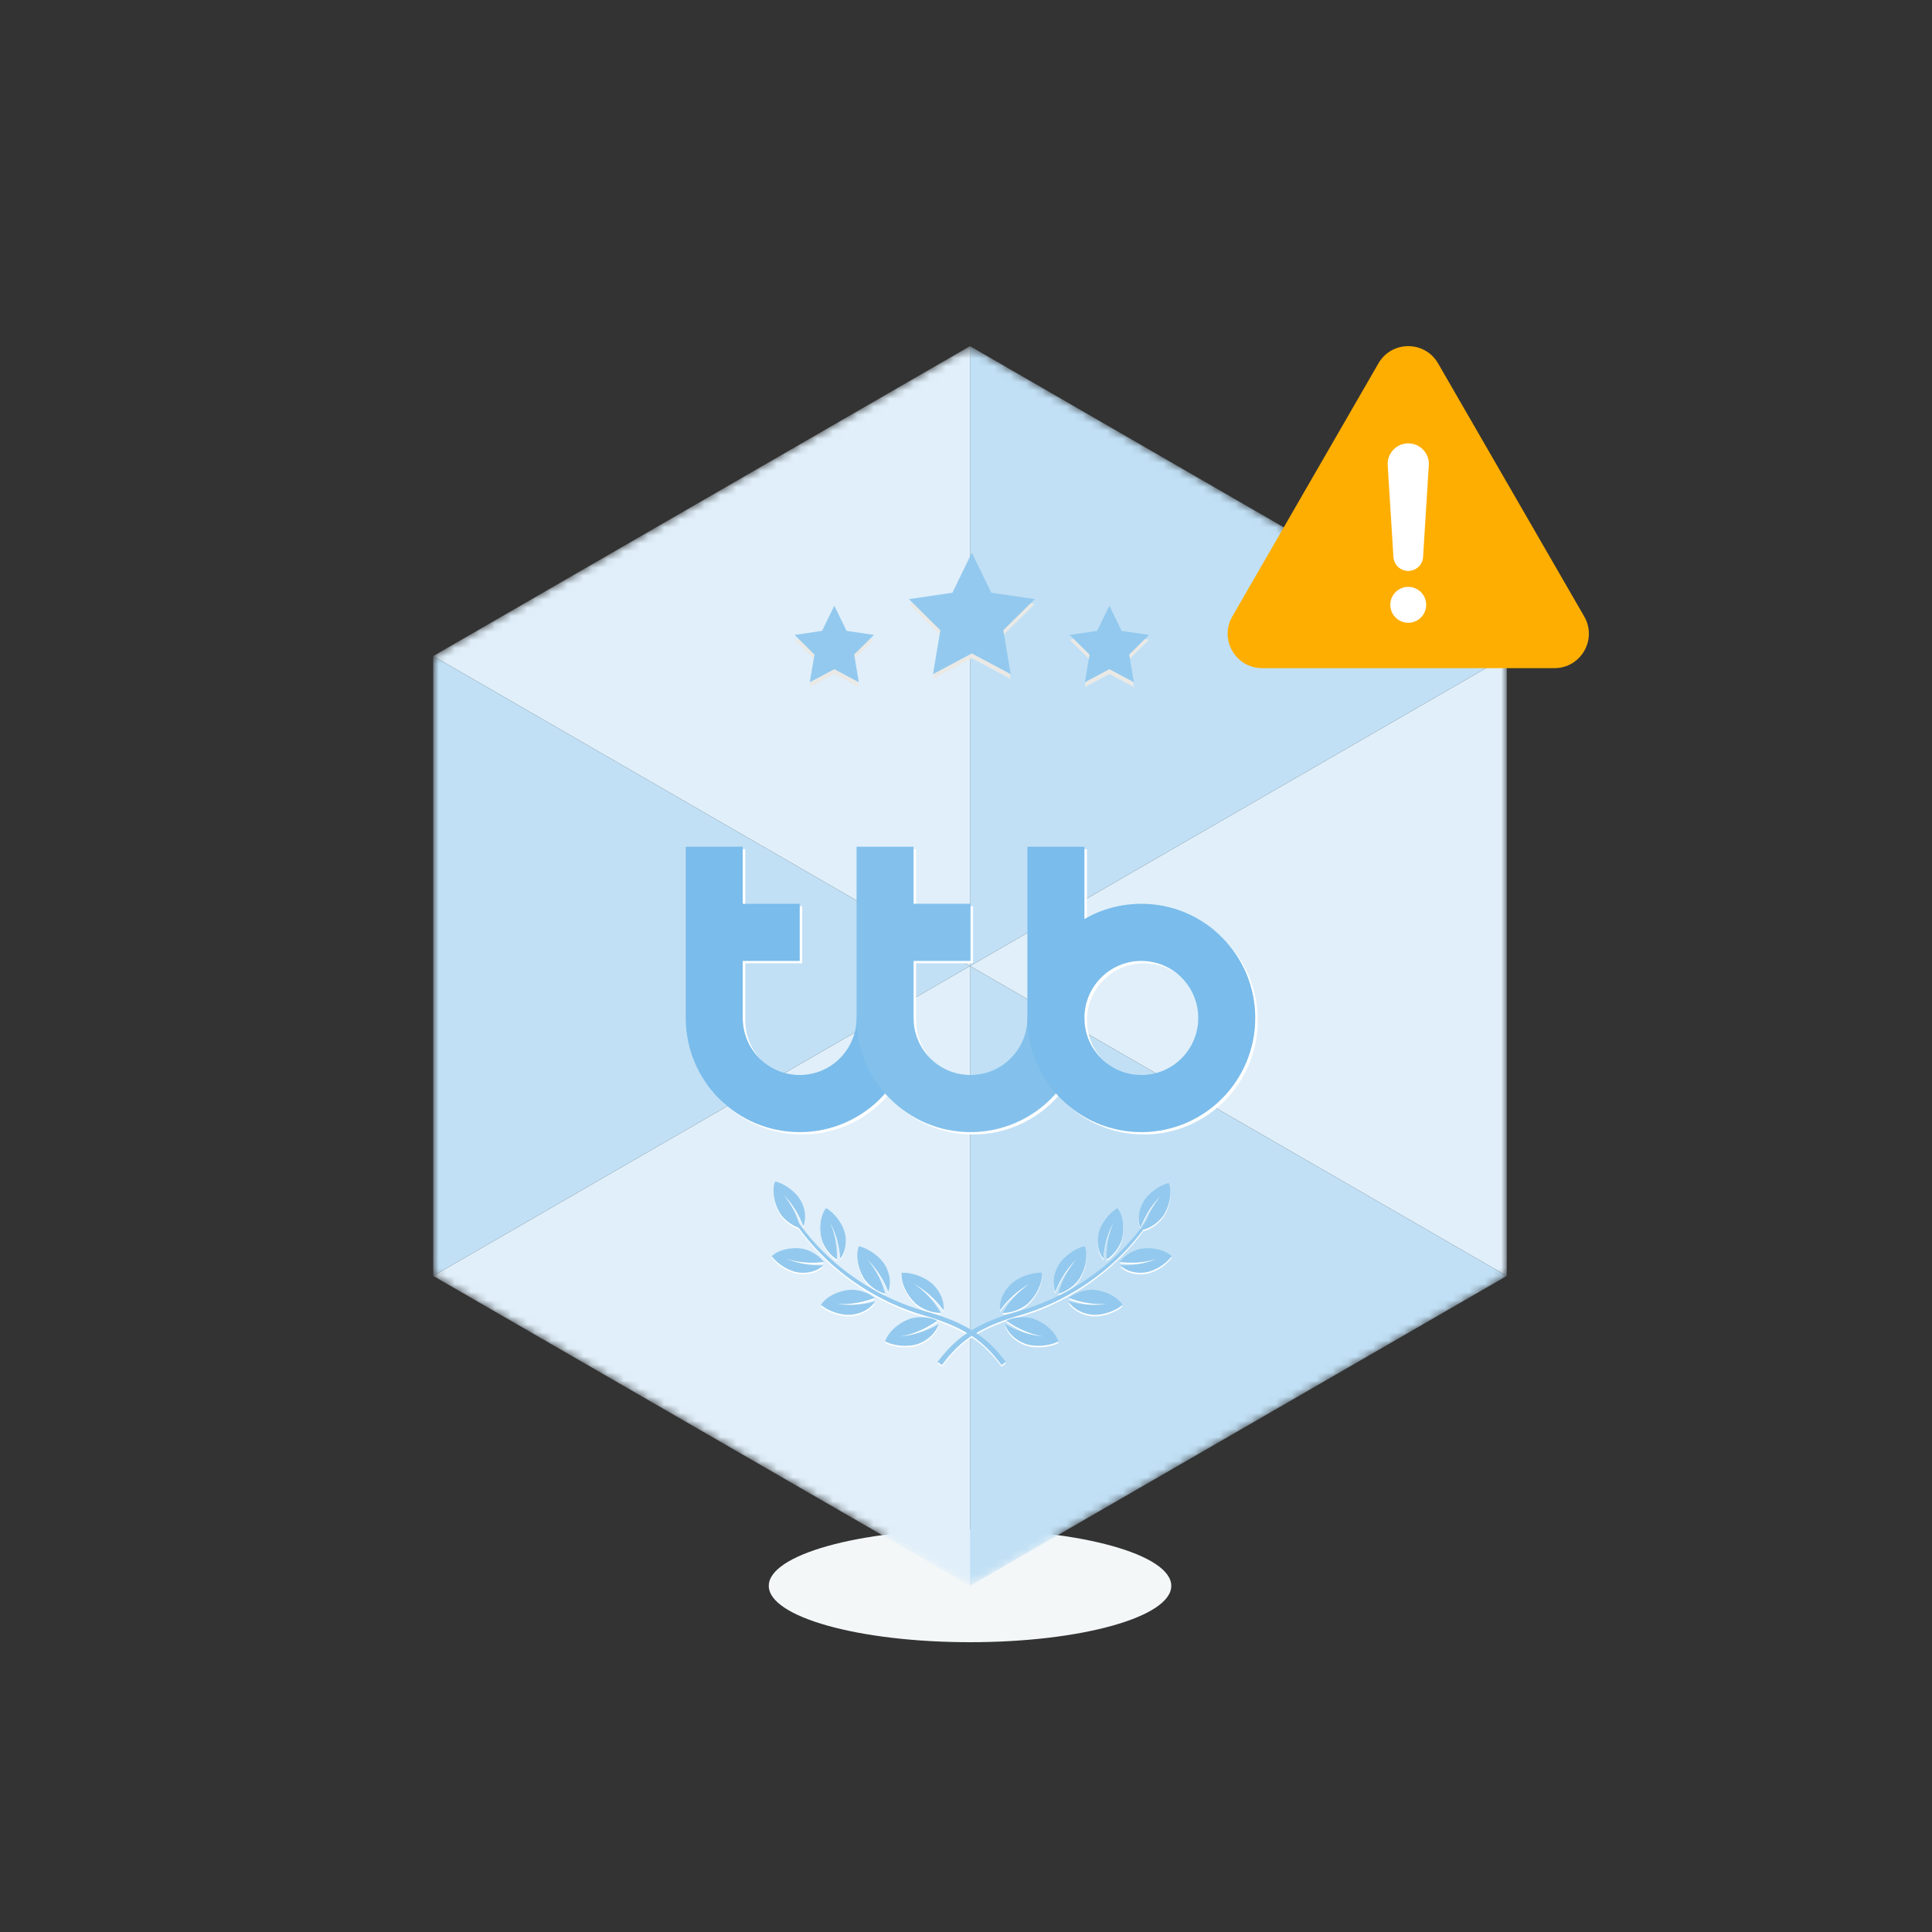<svg width="240" height="240" viewBox="0 0 240 240" fill="none" xmlns="http://www.w3.org/2000/svg">
<rect x="0" y="0" width="240" height="240" fill="#333333" stroke="none"/>
<path d="M145.5 197C145.5 200.866 134.307 204 120.5 204C106.693 204 95.5 200.866 95.5 197C95.5 193.134 106.693 190 120.5 190C134.307 190 145.5 193.134 145.5 197Z" fill="#F3F7F8"/>
<mask id="mask0_17492_16465" style="mask-type:alpha" maskUnits="userSpaceOnUse" x="53" y="43" width="135" height="154">
<path d="M119.625 43.505C120.166 43.193 120.834 43.193 121.375 43.505L186.309 80.995C186.85 81.307 187.184 81.885 187.184 82.51V157.49C187.184 158.115 186.85 158.693 186.309 159.005L121.375 196.495C120.834 196.807 120.166 196.807 119.625 196.495L54.691 159.005C54.15 158.693 53.816 158.115 53.816 157.49V82.51C53.816 81.885 54.15 81.307 54.691 80.995L119.625 43.505Z" fill="#D9D9D9"/>
</mask>
<g mask="url(#mask0_17492_16465)">
<path d="M120.495 43L53.812 81.5L120.495 120L120.495 43Z" fill="#E0EFFA"/>
<path d="M187.179 158.5V81.5L120.495 120L187.179 158.5Z" fill="#E0EFFA"/>
<path d="M53.812 158.5L120.495 197L120.495 120L53.812 158.5Z" fill="#E0EFFA"/>
<path d="M120.495 197L187.179 158.5L120.495 120L120.495 197Z" fill="#C1E0F5"/>
<path d="M53.812 81.5V158.5L120.495 120L53.812 81.5Z" fill="#C1E0F5"/>
<path d="M187.179 81.5L120.495 43L120.495 120L187.179 81.5Z" fill="#C1E0F5"/>
<path d="M118.31 74.234L112.909 75.03L116.816 78.895L115.894 84.352L120.725 81.774L125.557 84.352L124.634 78.895L128.541 75.03L123.14 74.234L120.725 69.269L118.31 74.234Z" fill="#EAE9E6"/>
<path d="M102.116 78.972L98.712 79.474L101.177 81.911L100.593 85.353L103.641 83.727L106.687 85.353L106.106 81.911L108.571 79.474L105.164 78.972L103.641 75.841L102.116 78.972Z" fill="#EAE9E6"/>
<path d="M136.286 78.972L132.88 79.474L135.345 81.911L134.763 85.353L137.811 83.727L140.857 85.353L140.274 81.911L142.739 79.474L139.334 78.972L137.811 75.841L136.286 78.972Z" fill="#EAE9E6"/>
<path d="M140.274 81.309L142.739 78.871L139.332 78.37L137.809 75.239L136.286 78.37L132.88 78.871L135.345 81.309L134.932 83.746L134.763 84.749L136.645 83.746L137.809 83.125L138.973 83.746L140.855 84.749L140.686 83.746L140.274 81.309Z" fill="#93C9EE"/>
<path d="M106.106 81.309L108.571 78.871L105.164 78.37L103.641 75.239L102.118 78.37L98.712 78.871L101.177 81.309L100.764 83.746L100.595 84.749L102.477 83.746L103.641 83.125L104.805 83.746L106.689 84.749L106.518 83.746L106.106 81.309Z" fill="#93C9EE"/>
<path d="M128.543 74.427L123.142 73.632L120.727 68.667L118.31 73.632L112.909 74.427L116.818 78.291L115.896 83.748L120.727 81.172L125.557 83.748L124.634 78.291L128.543 74.427Z" fill="#93C9EE"/>
<path fill-rule="evenodd" clip-rule="evenodd" d="M106.727 126.752C106.727 130.667 103.56 133.841 99.653 133.841C95.746 133.841 92.579 130.667 92.579 126.752V119.663H99.653V112.575H92.579V105.486H85.506V126.752C85.506 134.582 91.839 140.929 99.653 140.929C107.467 140.929 113.801 134.582 113.801 126.752H106.727Z" fill="white"/>
<path fill-rule="evenodd" clip-rule="evenodd" d="M127.946 126.752C127.946 130.667 124.779 133.841 120.872 133.841C116.965 133.841 113.798 130.667 113.798 126.752V119.663H120.872V112.575H113.798V105.486H106.725V126.752C106.725 134.582 113.058 140.929 120.872 140.929C128.686 140.929 135.019 134.582 135.019 126.752H127.946Z" fill="white"/>
<path fill-rule="evenodd" clip-rule="evenodd" d="M142.097 133.841C138.19 133.841 135.023 130.667 135.023 126.752C135.023 122.837 138.19 119.663 142.097 119.663C146.004 119.663 149.17 122.837 149.17 126.752C149.17 130.667 146.004 133.841 142.097 133.841ZM142.097 112.575C139.519 112.575 137.104 113.265 135.023 114.472V105.486H127.949V126.752C127.949 134.582 134.283 140.929 142.097 140.929C149.911 140.929 156.244 134.582 156.244 126.752C156.244 118.921 149.911 112.575 142.097 112.575Z" fill="white"/>
<path fill-rule="evenodd" clip-rule="evenodd" d="M106.414 126.456C106.414 130.372 103.248 133.545 99.341 133.545C95.434 133.545 92.267 130.372 92.267 126.456V119.368H99.341V112.279H92.267V105.19H85.193V126.456C85.193 134.287 91.527 140.634 99.341 140.634C107.155 140.634 113.488 134.287 113.488 126.456H106.414Z" fill="#83C1EC"/>
<path fill-rule="evenodd" clip-rule="evenodd" d="M127.633 126.455C127.633 130.37 124.466 133.544 120.559 133.544C116.652 133.544 113.486 130.37 113.486 126.455V119.366H120.559V112.278H113.486V105.189H106.412V126.455C106.412 134.286 112.745 140.632 120.559 140.632C128.373 140.632 134.707 134.286 134.707 126.455H127.633Z" fill="#83C1EC"/>
<path fill-rule="evenodd" clip-rule="evenodd" d="M141.784 133.544C137.877 133.544 134.71 130.37 134.71 126.455C134.71 122.54 137.877 119.366 141.784 119.366C145.691 119.366 148.858 122.54 148.858 126.455C148.858 130.37 145.691 133.544 141.784 133.544ZM141.784 112.278C139.206 112.278 136.791 112.968 134.71 114.175V105.189H127.637V126.455C127.637 134.286 133.97 140.632 141.784 140.632C149.598 140.632 155.931 134.286 155.931 126.455C155.931 118.624 149.598 112.278 141.784 112.278Z" fill="#83C1EC"/>
<g style="mix-blend-mode:multiply" opacity="0.3">
<path fill-rule="evenodd" clip-rule="evenodd" d="M106.407 126.453C106.407 130.368 103.24 133.541 99.333 133.541C95.426 133.541 92.259 130.368 92.259 126.453V119.364H99.333V112.275H92.259V105.187H85.186V126.453C85.186 134.283 91.519 140.63 99.333 140.63C107.147 140.63 113.48 134.283 113.48 126.453H106.407Z" fill="#65B2E8"/>
<path fill-rule="evenodd" clip-rule="evenodd" d="M127.625 126.453C127.625 130.368 124.459 133.541 120.552 133.541C116.645 133.541 113.478 130.368 113.478 126.453V119.364H120.552V112.275H113.478V105.187H106.404V126.453C106.404 134.283 112.738 140.63 120.552 140.63C128.366 140.63 134.699 134.283 134.699 126.453H127.625Z" fill="#83C1EC"/>
<path fill-rule="evenodd" clip-rule="evenodd" d="M141.772 133.541C137.865 133.541 134.699 130.368 134.699 126.453C134.699 122.537 137.865 119.364 141.772 119.364C145.679 119.364 148.846 122.537 148.846 126.453C148.846 130.368 145.679 133.541 141.772 133.541ZM141.772 112.275C139.195 112.275 136.78 112.965 134.699 114.172V105.187H127.625V126.453C127.625 134.283 133.958 140.63 141.772 140.63C149.586 140.63 155.92 134.283 155.92 126.453C155.92 118.622 149.586 112.275 141.772 112.275Z" fill="#65B2E8"/>
</g>
<path d="M141.864 155.295C140.808 155.435 139.563 156.248 139.093 156.963C140.272 157.108 141.458 157.086 142.637 156.85C143.006 156.777 143.364 156.671 143.723 156.558C142.265 157.158 140.715 157.429 139.141 157.375C139.908 158.119 141.099 158.416 142.256 158.265C143.347 158.12 144.824 157.288 145.557 156.235C144.682 155.424 143.188 155.118 141.862 155.295H141.864ZM135.966 160.429C134.867 160.31 133.417 160.825 132.769 161.428C133.922 161.861 135.119 162.13 136.363 162.184C136.753 162.199 137.14 162.182 137.528 162.155C135.915 162.401 134.288 162.293 132.719 161.855C133.308 162.793 134.436 163.383 135.637 163.512C136.772 163.633 138.46 163.158 139.455 162.28C138.774 161.25 137.344 160.577 135.966 160.429ZM128.469 164.046C127.399 163.646 125.809 163.804 125.001 164.256C126.043 164.992 127.172 165.572 128.408 165.941C128.793 166.057 129.186 166.138 129.583 166.209C127.899 166.051 126.298 165.526 124.838 164.679C125.183 165.788 126.158 166.678 127.328 167.114C128.434 167.527 130.253 167.47 131.482 166.826C131.07 165.597 129.812 164.546 128.469 164.044V164.046ZM138.82 150.267C137.704 150.895 136.734 152.287 136.482 153.361C136.216 154.499 136.394 155.716 137.06 156.554C137.161 154.98 137.581 153.459 138.32 152.066C138.172 152.412 138.032 152.76 137.923 153.119C137.572 154.272 137.436 155.453 137.463 156.642C138.218 156.245 139.148 155.082 139.392 154.044C139.697 152.739 139.542 151.218 138.82 150.267ZM134.75 155.007C133.454 155.287 132.069 156.366 131.492 157.352C130.882 158.395 130.688 159.656 131.089 160.688C131.67 159.162 132.55 157.786 133.707 156.633C133.456 156.929 133.21 157.231 132.992 157.553C132.293 158.588 131.799 159.714 131.461 160.898C132.33 160.736 133.605 159.873 134.164 158.918C134.864 157.721 135.174 156.168 134.752 155.005L134.75 155.007ZM129.426 158.303C128.057 158.226 126.38 158.924 125.534 159.75C124.641 160.625 124.103 161.828 124.222 162.968C125.22 161.603 126.472 160.473 127.94 159.639C127.608 159.868 127.28 160.1 126.975 160.364C125.997 161.204 125.195 162.191 124.535 163.281C125.448 163.358 126.956 162.845 127.771 162.045C128.797 161.042 129.53 159.577 129.424 158.303H129.426ZM144.856 147.407C144.507 148.212 144.118 149.002 143.685 149.767C142.985 151.007 142.189 152.191 141.302 153.304C140.414 154.413 139.44 155.456 138.399 156.421C137.349 157.382 136.235 158.268 135.061 159.07C133.885 159.866 132.658 160.588 131.38 161.209C130.746 161.525 130.095 161.807 129.438 162.076C128.778 162.336 128.114 162.586 127.437 162.795C127.101 162.908 126.758 162.999 126.42 163.101C126.073 163.197 125.728 163.299 125.383 163.404C124.692 163.618 124.01 163.856 123.338 164.129C122.435 164.492 121.553 164.921 120.714 165.43C119.876 164.921 118.994 164.492 118.09 164.129C117.419 163.856 116.736 163.618 116.046 163.404C115.701 163.297 115.355 163.197 115.008 163.101C114.669 162.999 114.327 162.908 113.992 162.795C113.315 162.586 112.651 162.336 111.991 162.076C111.335 161.807 110.683 161.525 110.048 161.209C108.771 160.588 107.545 159.864 106.368 159.07C105.194 158.27 104.079 157.382 103.03 156.421C101.989 155.456 101.014 154.413 100.126 153.304C99.24 152.191 98.444 151.005 97.744 149.767C97.312 149.002 96.921 148.212 96.572 147.407H96.244C96.601 148.268 97.004 149.11 97.456 149.927C98.153 151.189 98.949 152.398 99.835 153.534C100.727 154.668 101.701 155.735 102.75 156.725C103.803 157.709 104.927 158.62 106.109 159.445C107.296 160.262 108.533 161.011 109.826 161.653C110.468 161.98 111.128 162.274 111.794 162.555C112.461 162.826 113.136 163.085 113.823 163.306C114.164 163.425 114.513 163.522 114.857 163.627C115.198 163.727 115.538 163.829 115.875 163.937C116.55 164.154 117.218 164.392 117.87 164.665C118.654 164.99 119.418 165.363 120.143 165.793C119.932 165.938 119.721 166.084 119.517 166.237C118.932 166.68 118.388 167.175 117.883 167.702C117.379 168.231 116.915 168.794 116.472 169.361L116.991 169.766C117.425 169.203 117.868 168.654 118.347 168.142C118.827 167.631 119.339 167.154 119.893 166.728C120.158 166.522 120.43 166.33 120.709 166.145C120.989 166.33 121.261 166.522 121.526 166.728C122.08 167.154 122.594 167.629 123.072 168.142C123.551 168.654 123.994 169.203 124.428 169.766L124.947 169.361C124.504 168.794 124.04 168.231 123.536 167.702C123.031 167.174 122.487 166.678 121.902 166.237C121.696 166.082 121.487 165.936 121.276 165.793C122.003 165.363 122.767 164.99 123.549 164.665C124.201 164.394 124.869 164.154 125.542 163.937C125.88 163.829 126.219 163.727 126.56 163.627C126.906 163.522 127.253 163.424 127.594 163.306C128.281 163.085 128.956 162.826 129.624 162.555C130.289 162.274 130.949 161.98 131.591 161.653C132.884 161.011 134.121 160.264 135.309 159.445C136.49 158.62 137.614 157.709 138.667 156.725C139.716 155.735 140.692 154.668 141.582 153.534C142.469 152.396 143.265 151.189 143.961 149.927C144.413 149.11 144.816 148.268 145.173 147.407H144.845H144.856ZM97.71 156.558C98.068 156.671 98.427 156.777 98.795 156.85C99.977 157.086 101.162 157.106 102.34 156.963C101.87 156.248 100.625 155.435 99.568 155.295C98.243 155.12 96.749 155.424 95.874 156.235C96.607 157.286 98.084 158.119 99.175 158.265C100.332 158.418 101.523 158.12 102.29 157.375C100.715 157.429 99.165 157.158 97.708 156.558H97.71ZM103.905 162.155C104.292 162.182 104.68 162.199 105.069 162.184C106.314 162.132 107.511 161.863 108.663 161.428C108.015 160.825 106.565 160.31 105.466 160.429C104.091 160.577 102.66 161.25 101.977 162.28C102.973 163.158 104.66 163.635 105.796 163.512C106.997 163.383 108.123 162.793 108.713 161.855C107.142 162.293 105.516 162.401 103.905 162.155ZM111.851 166.209C112.246 166.138 112.641 166.055 113.027 165.941C114.262 165.572 115.394 164.992 116.433 164.256C115.626 163.802 114.034 163.646 112.966 164.046C111.623 164.546 110.365 165.599 109.952 166.828C111.182 167.471 113.002 167.529 114.107 167.116C115.277 166.68 116.251 165.788 116.596 164.681C115.137 165.528 113.533 166.053 111.851 166.211V166.209ZM104.952 153.361C104.701 152.287 103.73 150.895 102.614 150.267C101.893 151.218 101.737 152.739 102.042 154.044C102.284 155.084 103.216 156.245 103.972 156.642C103.999 155.453 103.861 154.272 103.512 153.119C103.402 152.76 103.262 152.412 103.115 152.066C103.853 153.459 104.275 154.98 104.375 156.554C105.038 155.716 105.219 154.499 104.952 153.361ZM109.943 157.352C109.365 156.366 107.981 155.287 106.684 155.007C106.262 156.17 106.573 157.723 107.273 158.92C107.831 159.875 109.105 160.738 109.975 160.9C109.638 159.716 109.143 158.589 108.445 157.555C108.226 157.232 107.983 156.931 107.729 156.635C108.886 157.788 109.766 159.162 110.347 160.69C110.748 159.656 110.555 158.397 109.945 157.354L109.943 157.352ZM117.212 162.968C117.331 161.828 116.794 160.625 115.9 159.75C115.056 158.924 113.378 158.226 112.008 158.303C111.903 159.577 112.638 161.042 113.662 162.045C114.477 162.845 115.986 163.356 116.897 163.281C116.238 162.191 115.436 161.204 114.456 160.364C114.151 160.102 113.825 159.868 113.491 159.639C114.958 160.473 116.213 161.603 117.208 162.968H117.212Z" fill="white"/>
<path d="M143.495 149.665C143.704 149.347 143.939 149.049 144.183 148.755C143.067 149.895 142.221 151.25 141.67 152.75C141.266 151.744 141.442 150.51 142.027 149.484C142.58 148.513 143.92 147.443 145.184 147.154C145.61 148.286 145.324 149.807 144.655 150.985C144.122 151.925 142.885 152.784 142.037 152.951C142.351 151.79 142.823 150.683 143.495 149.665Z" fill="white"/>
<path d="M97.976 149.465C97.767 149.148 97.531 148.85 97.287 148.556C98.403 149.696 99.249 151.051 99.8 152.55C100.204 151.545 100.028 150.311 99.443 149.285C98.891 148.314 97.55 147.243 96.286 146.955C95.86 148.087 96.146 149.608 96.815 150.786C97.349 151.726 98.586 152.585 99.433 152.752C99.119 151.591 98.647 150.484 97.976 149.465Z" fill="white"/>
<path d="M141.864 155.102C140.808 155.242 139.563 156.055 139.093 156.771C140.272 156.915 141.458 156.894 142.637 156.657C143.006 156.584 143.364 156.478 143.723 156.365C142.265 156.965 140.715 157.236 139.141 157.182C139.908 157.926 141.099 158.224 142.256 158.072C143.347 157.928 144.824 157.095 145.557 156.042C144.682 155.231 143.188 154.925 141.862 155.102H141.864ZM135.966 160.236C134.867 160.117 133.417 160.632 132.769 161.236C133.922 161.668 135.119 161.937 136.363 161.991C136.753 162.006 137.14 161.989 137.528 161.962C135.915 162.208 134.288 162.1 132.719 161.662C133.308 162.6 134.436 163.19 135.637 163.319C136.772 163.44 138.46 162.965 139.455 162.087C138.774 161.057 137.344 160.384 135.966 160.236ZM128.469 163.853C127.399 163.454 125.809 163.611 125.001 164.063C126.043 164.799 127.172 165.38 128.408 165.749C128.793 165.864 129.186 165.945 129.583 166.016C127.899 165.858 126.298 165.333 124.838 164.486C125.183 165.595 126.158 166.485 127.328 166.921C128.434 167.334 130.253 167.277 131.482 166.633C131.07 165.405 129.812 164.353 128.469 163.851V163.853ZM138.82 150.074C137.704 150.702 136.734 152.094 136.482 153.169C136.216 154.306 136.394 155.523 137.06 156.361C137.161 154.787 137.581 153.267 138.32 151.873C138.172 152.219 138.032 152.567 137.923 152.926C137.572 154.08 137.436 155.26 137.463 156.45C138.218 156.052 139.148 154.889 139.392 153.851C139.697 152.546 139.542 151.025 138.82 150.074ZM134.75 154.814C133.454 155.094 132.069 156.173 131.492 157.159C130.882 158.202 130.688 159.463 131.089 160.496C131.67 158.969 132.55 157.593 133.707 156.44C133.456 156.736 133.21 157.038 132.992 157.361C132.293 158.395 131.799 159.521 131.461 160.705C132.33 160.544 133.605 159.681 134.164 158.725C134.864 157.528 135.174 155.975 134.752 154.812L134.75 154.814ZM129.426 158.11C128.057 158.033 126.38 158.731 125.534 159.558C124.641 160.432 124.103 161.635 124.222 162.775C125.22 161.41 126.472 160.28 127.94 159.446C127.608 159.675 127.28 159.907 126.975 160.171C125.997 161.011 125.195 161.999 124.535 163.088C125.448 163.165 126.956 162.652 127.771 161.853C128.797 160.849 129.53 159.385 129.424 158.11H129.426ZM144.856 147.214C144.507 148.019 144.118 148.809 143.685 149.574C142.985 150.814 142.189 151.998 141.302 153.111C140.414 154.22 139.44 155.264 138.399 156.228C137.349 157.19 136.235 158.076 135.061 158.877C133.885 159.673 132.658 160.396 131.38 161.016C130.746 161.332 130.095 161.614 129.438 161.883C128.778 162.143 128.114 162.393 127.437 162.602C127.101 162.716 126.758 162.806 126.42 162.908C126.073 163.004 125.728 163.106 125.383 163.211C124.692 163.425 124.01 163.663 123.338 163.936C122.435 164.299 121.553 164.728 120.714 165.237C119.876 164.728 118.994 164.299 118.09 163.936C117.419 163.663 116.736 163.425 116.046 163.211C115.701 163.104 115.355 163.004 115.008 162.908C114.669 162.806 114.327 162.716 113.992 162.602C113.315 162.393 112.651 162.143 111.991 161.883C111.335 161.614 110.683 161.332 110.048 161.016C108.771 160.396 107.545 159.671 106.368 158.877C105.194 158.078 104.079 157.19 103.03 156.228C101.989 155.264 101.014 154.22 100.126 153.111C99.24 151.998 98.444 150.812 97.744 149.574C97.312 148.809 96.921 148.019 96.572 147.214H96.244C96.601 148.075 97.004 148.917 97.456 149.734C98.153 150.997 98.949 152.206 99.835 153.341C100.727 154.476 101.701 155.542 102.75 156.532C103.803 157.516 104.927 158.427 106.109 159.252C107.296 160.069 108.533 160.818 109.826 161.46C110.468 161.787 111.128 162.081 111.794 162.362C112.461 162.633 113.136 162.892 113.823 163.113C114.164 163.233 114.513 163.329 114.857 163.434C115.198 163.534 115.538 163.636 115.875 163.744C116.55 163.961 117.218 164.199 117.87 164.472C118.654 164.797 119.418 165.17 120.143 165.601C119.932 165.745 119.721 165.891 119.517 166.045C118.932 166.487 118.388 166.983 117.883 167.509C117.379 168.038 116.915 168.601 116.472 169.168L116.991 169.574C117.425 169.01 117.868 168.461 118.347 167.949C118.827 167.438 119.339 166.961 119.893 166.535C120.158 166.329 120.43 166.137 120.709 165.952C120.989 166.137 121.261 166.329 121.526 166.535C122.08 166.961 122.594 167.436 123.072 167.949C123.551 168.461 123.994 169.01 124.428 169.574L124.947 169.168C124.504 168.601 124.04 168.038 123.536 167.509C123.031 166.981 122.487 166.485 121.902 166.045C121.696 165.889 121.487 165.743 121.276 165.601C122.003 165.17 122.767 164.797 123.549 164.472C124.201 164.201 124.869 163.961 125.542 163.744C125.88 163.636 126.219 163.534 126.56 163.434C126.906 163.329 127.253 163.231 127.594 163.113C128.281 162.892 128.956 162.633 129.624 162.362C130.289 162.081 130.949 161.787 131.591 161.46C132.884 160.818 134.121 160.071 135.309 159.252C136.49 158.427 137.614 157.516 138.667 156.532C139.716 155.542 140.692 154.476 141.582 153.341C142.469 152.204 143.265 150.997 143.961 149.734C144.413 148.917 144.816 148.075 145.173 147.214H144.845H144.856ZM97.71 156.365C98.068 156.478 98.427 156.584 98.795 156.657C99.977 156.894 101.162 156.913 102.34 156.771C101.87 156.055 100.625 155.242 99.568 155.102C98.243 154.927 96.749 155.231 95.874 156.042C96.607 157.093 98.084 157.926 99.175 158.072C100.332 158.226 101.523 157.928 102.29 157.182C100.715 157.236 99.165 156.965 97.708 156.365H97.71ZM103.905 161.962C104.292 161.989 104.68 162.006 105.069 161.991C106.314 161.939 107.511 161.67 108.663 161.236C108.015 160.632 106.565 160.117 105.466 160.236C104.091 160.384 102.66 161.057 101.977 162.087C102.973 162.965 104.66 163.442 105.796 163.319C106.997 163.19 108.123 162.6 108.713 161.662C107.142 162.1 105.516 162.208 103.905 161.962ZM111.851 166.016C112.246 165.945 112.641 165.862 113.027 165.749C114.262 165.38 115.394 164.799 116.433 164.063C115.626 163.609 114.034 163.454 112.966 163.853C111.623 164.353 110.365 165.406 109.952 166.635C111.182 167.279 113.002 167.336 114.107 166.923C115.277 166.487 116.251 165.595 116.596 164.488C115.137 165.335 113.533 165.86 111.851 166.018V166.016ZM104.952 153.169C104.701 152.094 103.73 150.702 102.614 150.074C101.893 151.025 101.737 152.546 102.042 153.851C102.284 154.891 103.216 156.052 103.972 156.45C103.999 155.26 103.861 154.08 103.512 152.926C103.402 152.567 103.262 152.219 103.115 151.873C103.853 153.267 104.275 154.787 104.375 156.361C105.038 155.523 105.219 154.306 104.952 153.169ZM109.943 157.159C109.365 156.173 107.981 155.094 106.684 154.814C106.262 155.977 106.573 157.53 107.273 158.727C107.831 159.682 109.105 160.546 109.975 160.707C109.638 159.523 109.143 158.397 108.445 157.363C108.226 157.04 107.983 156.738 107.729 156.442C108.886 157.595 109.766 158.969 110.347 160.497C110.748 159.463 110.555 158.204 109.945 157.161L109.943 157.159ZM117.212 162.775C117.331 161.635 116.794 160.432 115.9 159.558C115.056 158.731 113.378 158.033 112.008 158.11C111.903 159.385 112.638 160.849 113.662 161.853C114.477 162.652 115.986 163.163 116.897 163.088C116.238 161.999 115.436 161.011 114.456 160.171C114.151 159.909 113.825 159.675 113.491 159.446C114.958 160.28 116.213 161.41 117.208 162.775H117.212Z" fill="#93C9EE"/>
<path d="M143.495 149.471C143.704 149.154 143.939 148.856 144.183 148.562C143.067 149.702 142.221 151.057 141.67 152.556C141.266 151.551 141.442 150.317 142.027 149.291C142.58 148.32 143.92 147.249 145.184 146.961C145.61 148.093 145.324 149.613 144.655 150.792C144.122 151.732 142.885 152.591 142.037 152.758C142.351 151.597 142.823 150.49 143.495 149.471Z" fill="#93C9EE"/>
<path d="M97.976 149.273C97.767 148.956 97.531 148.658 97.287 148.364C98.403 149.504 99.249 150.859 99.8 152.358C100.204 151.353 100.028 150.119 99.443 149.092C98.891 148.122 97.55 147.051 96.286 146.763C95.86 147.895 96.146 149.415 96.815 150.593C97.349 151.533 98.586 152.392 99.433 152.56C99.119 151.399 98.647 150.292 97.976 149.273Z" fill="#93C9EE"/>
</g>
<path d="M171.234 45.139C172.88 42.287 176.997 42.287 178.643 45.139L196.798 76.583C198.444 79.435 196.386 83 193.093 83H156.784C153.491 83 151.433 79.435 153.08 76.583C154.726 73.731 171.234 45.139 171.234 45.139Z" fill="#FEAE00"/>
<path d="M172.385 57.794C172.293 56.321 173.463 55.075 174.939 55.075C176.415 55.075 177.585 56.321 177.493 57.794L176.78 69.193C176.719 70.166 175.913 70.923 174.939 70.923C173.964 70.923 173.158 70.166 173.097 69.193L172.385 57.794Z" fill="white"/>
<path d="M177.166 75.133C177.166 76.364 176.168 77.362 174.938 77.362C173.707 77.362 172.709 76.364 172.709 75.133C172.709 73.902 173.707 72.904 174.938 72.904C176.168 72.904 177.166 73.902 177.166 75.133Z" fill="white"/>
</svg>
